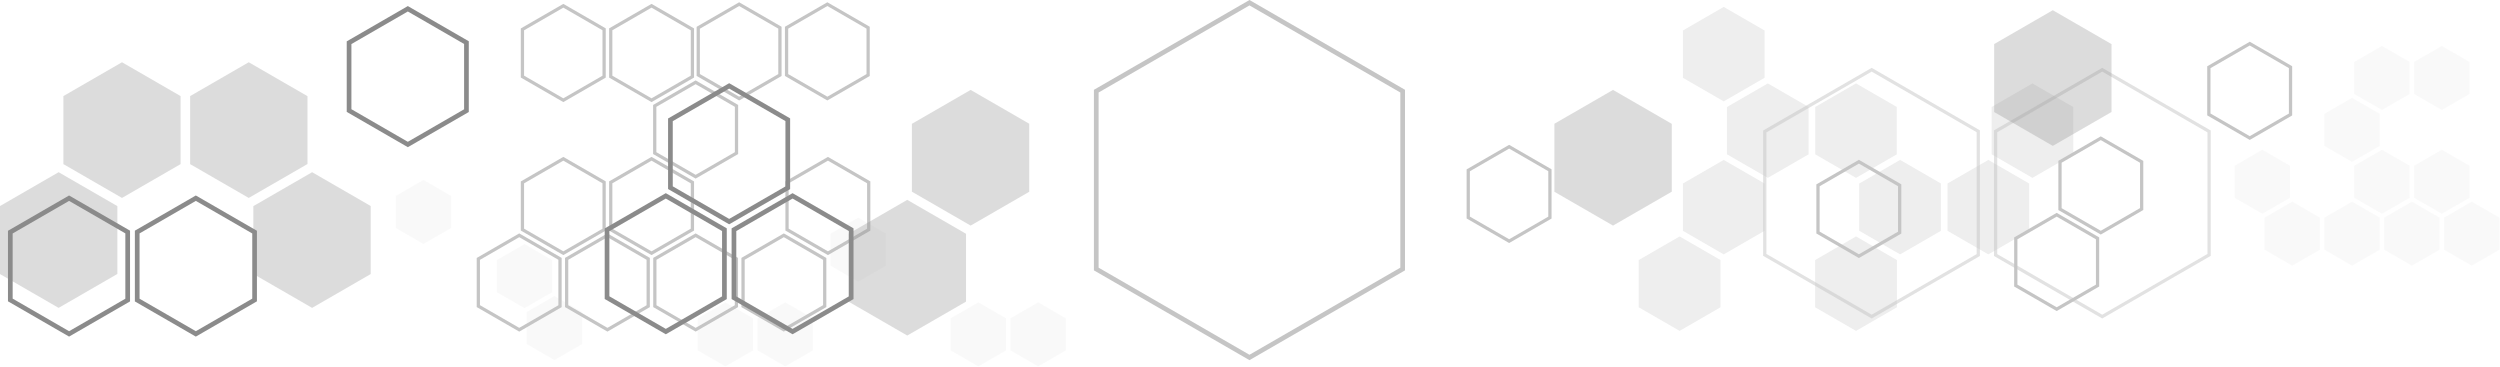 <svg width="1983" height="291" viewBox="0 0 1983 291" fill="none" xmlns="http://www.w3.org/2000/svg">
<g opacity="0.3">
<path d="M766.25 185.43L719.63 158.52L673.15 185.36V239.32L719.63 266.16L766.25 239.25V185.43Z" fill="#8B8B8B"/>
<path d="M1326.05 98.22L1279.44 71.31L1232.95 98.15V152.12L1279.44 178.95L1326.05 152.04V98.22Z" fill="#8B8B8B"/>
<path d="M1674.88 35L1628.27 8.09L1581.78 34.93V88.89L1628.27 115.73L1674.88 88.82V35Z" fill="#8B8B8B"/>
<path d="M816.39 98.15L769.9 71.31L723.29 98.22V152.04L769.91 178.95L816.39 152.12V98.15Z" fill="#8B8B8B"/>
<path d="M294.05 163.42V217.38L247.56 244.22L200.95 217.31V163.49L247.57 136.58L294.05 163.42Z" fill="#8B8B8B"/>
<path d="M150.81 76.21L197.29 49.37L243.91 76.28V130.1L197.29 157.01L150.81 130.18V76.21Z" fill="#8B8B8B"/>
<path d="M0 163.42L46.49 136.58L93.1 163.49V217.31L46.48 244.22L0 217.39V163.42Z" fill="#8B8B8B"/>
<path d="M143.24 130.18L96.76 157.01L50.27 130.17V76.21L96.76 49.37L143.24 76.21V130.18Z" fill="#8B8B8B"/>
</g>
<path d="M275.02 88.77V32.8L323.49 4.81L371.84 32.72V88.84L323.49 116.75L275.02 88.76V88.77ZM278.74 34.95V86.63L323.49 112.47L368.12 86.7V34.88L323.49 9.11L278.74 34.95Z" fill="#8B8B8B"/>
<path d="M479.65 237.16V181.19L528.12 153.21L576.47 181.13V237.24L528.12 265.15L479.65 237.16ZM483.36 183.34V235.02L528.11 260.86L572.74 235.09V183.27L528.11 157.5L483.36 183.34Z" fill="#8B8B8B"/>
<path d="M580.31 237.23V181.12L628.66 153.21L677.01 181.12V237.23L628.66 265.14L580.31 237.23ZM584.03 183.27V235.09L628.66 260.86L673.29 235.09V183.27L628.66 157.5L584.03 183.27Z" fill="#8B8B8B"/>
<path d="M529.91 149.95V93.98L578.38 65.99L626.73 93.9V150.01L578.38 177.92L529.91 149.93V149.95ZM533.63 96.13V147.8L578.38 173.64L623.01 147.87V96.05L578.38 70.28L533.63 96.12V96.13Z" fill="#8B8B8B"/>
<path d="M6.32 239.01V183.04L54.79 155.05L103.14 182.96V239.08L54.79 266.99L6.32 239V239.01ZM10.04 185.19V236.87L54.79 262.71L99.42 236.94V185.12L54.79 159.35L10.04 185.19Z" fill="#8B8B8B"/>
<path d="M106.98 239.08V182.96L155.33 155.05L203.8 183.04V239.01L155.32 267L106.98 239.09V239.08ZM110.7 185.12V236.94L155.33 262.7L200.09 236.86V185.19L155.34 159.35L110.71 185.12H110.7Z" fill="#8B8B8B"/>
<g opacity="0.5">
<path d="M867.69 214.45V71.24L991.08 0L1114.45 71.23V214.45L991.07 285.68L867.69 214.45ZM871.41 73.39V212.31L991.07 281.4L1110.73 212.31V73.38L991.08 4.29L871.41 73.38V73.39Z" fill="#8B8B8B"/>
</g>
<g opacity="0.5">
<g opacity="0.3">
<path d="M1334.9 145.54V183.09L1367.25 201.77L1399.68 183.04V145.59L1367.25 126.86L1334.9 145.54Z" fill="#8B8B8B"/>
<path d="M1504.63 206.28L1472.19 187.55L1439.75 206.27V243.73L1472.19 262.45L1504.63 243.73V206.28Z" fill="#8B8B8B"/>
<path d="M1434.58 84.85L1402.23 66.18L1369.79 84.9V122.35L1402.23 141.08L1434.58 122.41V84.85Z" fill="#8B8B8B"/>
<path d="M1399.68 24.22L1367.25 5.49L1334.9 24.17V61.72L1367.25 80.4L1399.68 61.67V24.22Z" fill="#8B8B8B"/>
<path d="M1579.76 84.85V122.4L1612.12 141.08L1644.55 122.36V84.9L1612.11 66.17L1579.76 84.85Z" fill="#8B8B8B"/>
<path d="M1539.52 145.54L1507.17 126.86L1474.73 145.59V183.04L1507.17 201.77L1539.52 183.09V145.54Z" fill="#8B8B8B"/>
<path d="M1439.84 122.41L1472.19 141.08L1504.54 122.4V84.85L1472.19 66.17L1439.84 84.85V122.41Z" fill="#8B8B8B"/>
<path d="M1609.57 145.59L1577.13 126.86L1544.78 145.54V183.09L1577.13 201.77L1609.57 183.04V145.59Z" fill="#8B8B8B"/>
<path d="M1299.83 243.73L1332.27 262.45L1364.7 243.73V206.28L1332.27 187.55L1299.83 206.28V243.73Z" fill="#8B8B8B"/>
</g>
<path d="M1163.32 173.3V134.35L1197.05 114.88L1230.69 134.3V173.35L1197.05 192.77L1163.32 173.3ZM1165.91 135.84V171.8L1197.05 189.78L1228.11 171.85V135.79L1197.05 117.86L1165.91 135.84Z" fill="#8B8B8B"/>
<path d="M1440.74 185.2V146.25L1474.47 126.78L1508.11 146.2V185.25L1474.47 204.67L1440.74 185.2ZM1443.33 147.75V183.71L1474.47 201.69L1505.53 183.76V147.7L1474.47 129.77L1443.33 147.75Z" fill="#8B8B8B"/>
<path d="M1750.77 91.52V52.57L1784.5 33.1L1818.14 52.52V91.57L1784.5 110.99L1750.77 91.52ZM1753.35 54.07V90.03L1784.49 108.01L1815.55 90.08V54.02L1784.49 36.09L1753.35 54.07Z" fill="#8B8B8B"/>
<path d="M552.56 60.22V21.27L586.29 1.8L619.94 21.23V60.28L586.3 79.7L552.57 60.23L552.56 60.22ZM555.15 22.76V58.72L586.29 76.7L617.35 58.77V22.71L586.29 4.78L555.15 22.76Z" fill="#8B8B8B"/>
<path d="M622.61 60.27V21.22L656.25 1.8L689.89 21.22V60.27L656.25 79.69L622.61 60.27ZM625.2 22.71V58.77L656.26 76.7L687.32 58.77V22.71L656.26 4.78L625.2 22.71Z" fill="#8B8B8B"/>
<path d="M1632.69 166.62V127.57L1666.33 108.15L1700.06 127.62V166.57L1666.33 186.04L1632.68 166.61L1632.69 166.62ZM1635.28 129.06V165.12L1666.34 183.05L1697.48 165.07V129.11L1666.34 111.13L1635.28 129.06Z" fill="#8B8B8B"/>
<path d="M1597.62 227.25V188.31L1631.35 168.84L1665.08 188.31V227.25L1631.35 246.72L1597.62 227.25ZM1600.21 189.8V225.76L1631.35 243.74L1662.49 225.76V189.81L1631.35 171.83L1600.21 189.81V189.8Z" fill="#8B8B8B"/>
<path d="M622.98 182.87V143.92L656.71 124.45L690.36 143.88V182.93L656.72 202.35L622.99 182.87H622.98ZM625.57 145.42V181.38L656.72 199.36L687.77 181.43V145.37L656.71 127.44L625.57 145.42Z" fill="#8B8B8B"/>
<path d="M518.04 122.19V83.25L551.77 63.77L585.5 83.24V122.19L551.77 141.66L518.04 122.18V122.19ZM520.63 84.74V120.7L551.77 138.68L582.91 120.7V84.74L551.77 66.76L520.63 84.74Z" fill="#8B8B8B"/>
<path d="M588.09 243.61V204.56L621.73 185.14L655.46 204.62V243.56L621.73 263.04L588.09 243.62V243.61ZM590.68 206.06V242.12L621.73 260.05L652.87 242.07V206.11L621.73 188.13L590.68 206.06Z" fill="#8B8B8B"/>
<path d="M378.12 243.56V204.61L411.85 185.14L445.5 204.57V243.62L411.86 263.04L378.13 243.57L378.12 243.56ZM380.71 206.11V242.07L411.85 260.05L442.91 242.12V206.06L411.85 188.13L380.71 206.11Z" fill="#8B8B8B"/>
<path d="M413.1 61.5V22.55L446.83 3.08L480.47 22.5V61.55L446.83 80.97L413.1 61.5ZM415.69 24.05V60.01L446.83 77.99L477.89 60.06V24L446.83 6.07L415.69 24.05Z" fill="#8B8B8B"/>
<path d="M483.15 182.92V143.87L516.79 124.45L550.52 143.93V182.87L516.79 202.34L483.15 182.92ZM485.73 145.37V181.43L516.79 199.36L547.93 181.38V145.43L516.79 127.45L485.74 145.38L485.73 145.37Z" fill="#8B8B8B"/>
<path d="M448.17 243.61V204.56L481.81 185.14L515.45 204.56V243.61L481.81 263.03L448.17 243.61ZM450.75 206.06V242.12L481.81 260.05L512.87 242.12V206.06L481.81 188.13L450.75 206.06Z" fill="#8B8B8B"/>
<path d="M518.13 243.61V204.56L551.78 185.13L585.42 204.55V243.6L551.78 263.02L518.14 243.6L518.13 243.61ZM520.71 206.06V242.12L551.77 260.05L582.83 242.12V206.06L551.78 188.13L520.72 206.06H520.71Z" fill="#8B8B8B"/>
<path d="M413.1 182.87V143.92L446.83 124.45L480.47 143.87V182.92L446.83 202.34L413.1 182.87ZM415.69 145.42V181.38L446.83 199.36L477.89 181.43V145.37L446.83 127.44L415.69 145.42Z" fill="#8B8B8B"/>
<path d="M483.15 61.55V22.5L516.79 3.08L550.52 22.55V61.5L516.79 80.98L483.15 61.56V61.55ZM485.73 24V60.06L516.78 77.99L547.92 60.01V24.05L516.78 6.07L485.72 24H485.73Z" fill="#8B8B8B"/>
<g opacity="0.1">
<path d="M600.9 277.95V252.48L622.84 239.81L644.85 252.51V277.92L622.84 290.62L600.9 277.95Z" fill="#8B8B8B"/>
<path d="M658.81 210.77V185.29L680.75 172.62L702.75 185.33V210.73L680.75 223.44L658.81 210.77Z" fill="#8B8B8B"/>
<path d="M313.93 180.86V155.39L335.88 142.72L357.88 155.42V180.83L335.88 193.53L313.93 180.86Z" fill="#8B8B8B"/>
<path d="M797.95 252.48V277.95L776.01 290.62L754.01 277.92V252.51L776.01 239.81L797.95 252.48Z" fill="#8B8B8B"/>
<path d="M437.98 206.3V231.77L416.03 244.44L394.03 231.74V206.33L416.03 193.63L437.98 206.3Z" fill="#8B8B8B"/>
<path d="M417.76 247.5L439.76 234.79L461.77 247.5V272.9L439.76 285.61L417.76 272.9V247.5Z" fill="#8B8B8B"/>
<path d="M845.47 277.92L823.47 290.62L801.52 277.95V252.48L823.47 239.81L845.47 252.51V277.92Z" fill="#8B8B8B"/>
<path d="M597.33 277.95L575.39 290.62L553.38 277.92V252.51L575.39 239.81L597.33 252.48V277.95Z" fill="#8B8B8B"/>
<path d="M1772.52 156.92V131.44L1794.47 118.77L1816.47 131.47V156.88L1794.46 169.58L1772.52 156.92Z" fill="#8B8B8B"/>
<path d="M1887.66 115.71L1865.65 128.42L1843.65 115.71V90.31L1865.65 77.6L1887.66 90.31V115.71Z" fill="#8B8B8B"/>
<path d="M1840.14 198.08L1818.2 210.75L1796.19 198.05V172.64L1818.2 159.94L1840.14 172.61V198.08Z" fill="#8B8B8B"/>
<path d="M1938.63 198.08V172.61L1960.57 159.94L1982.57 172.64V198.05L1960.57 210.75L1938.63 198.08Z" fill="#8B8B8B"/>
<path d="M1914.9 74.58V49.11L1936.84 36.44L1958.84 49.14V74.55L1936.84 87.25L1914.9 74.58Z" fill="#8B8B8B"/>
<path d="M1911.33 156.91L1889.38 169.58L1867.38 156.88V131.48L1889.38 118.77L1911.33 131.44V156.91Z" fill="#8B8B8B"/>
<path d="M1891.17 172.61L1913.11 159.94L1935.06 172.61V198.08L1913.11 210.75L1891.17 198.08V172.61Z" fill="#8B8B8B"/>
<path d="M1843.71 172.61L1865.65 159.94L1887.6 172.61V198.08L1865.65 210.75L1843.71 198.08V172.61Z" fill="#8B8B8B"/>
<path d="M1958.84 156.88L1936.84 169.58L1914.9 156.91V131.44L1936.84 118.77L1958.84 131.47V156.88Z" fill="#8B8B8B"/>
<path d="M1911.33 74.58L1889.38 87.25L1867.38 74.55V49.14L1889.38 36.44L1911.33 49.11V74.58Z" fill="#8B8B8B"/>
</g>
<g opacity="0.5">
<path d="M1398.52 202.91V103.52L1484.61 53.82L1570.46 103.39V203.05L1484.61 252.62L1398.52 202.92V202.91ZM1401.11 105.02V201.42L1484.61 249.63L1567.87 201.56V104.88L1484.61 56.81L1401.11 105.02Z" fill="#8B8B8B"/>
<path d="M1581.63 203.05V103.39L1667.49 53.82L1753.57 103.52V202.92L1667.48 252.62L1581.63 203.05ZM1584.22 104.88V201.56L1667.48 249.63L1750.98 201.42V105.01L1667.48 56.8L1584.21 104.88H1584.22Z" fill="#8B8B8B"/>
</g>
</g>
</svg>
